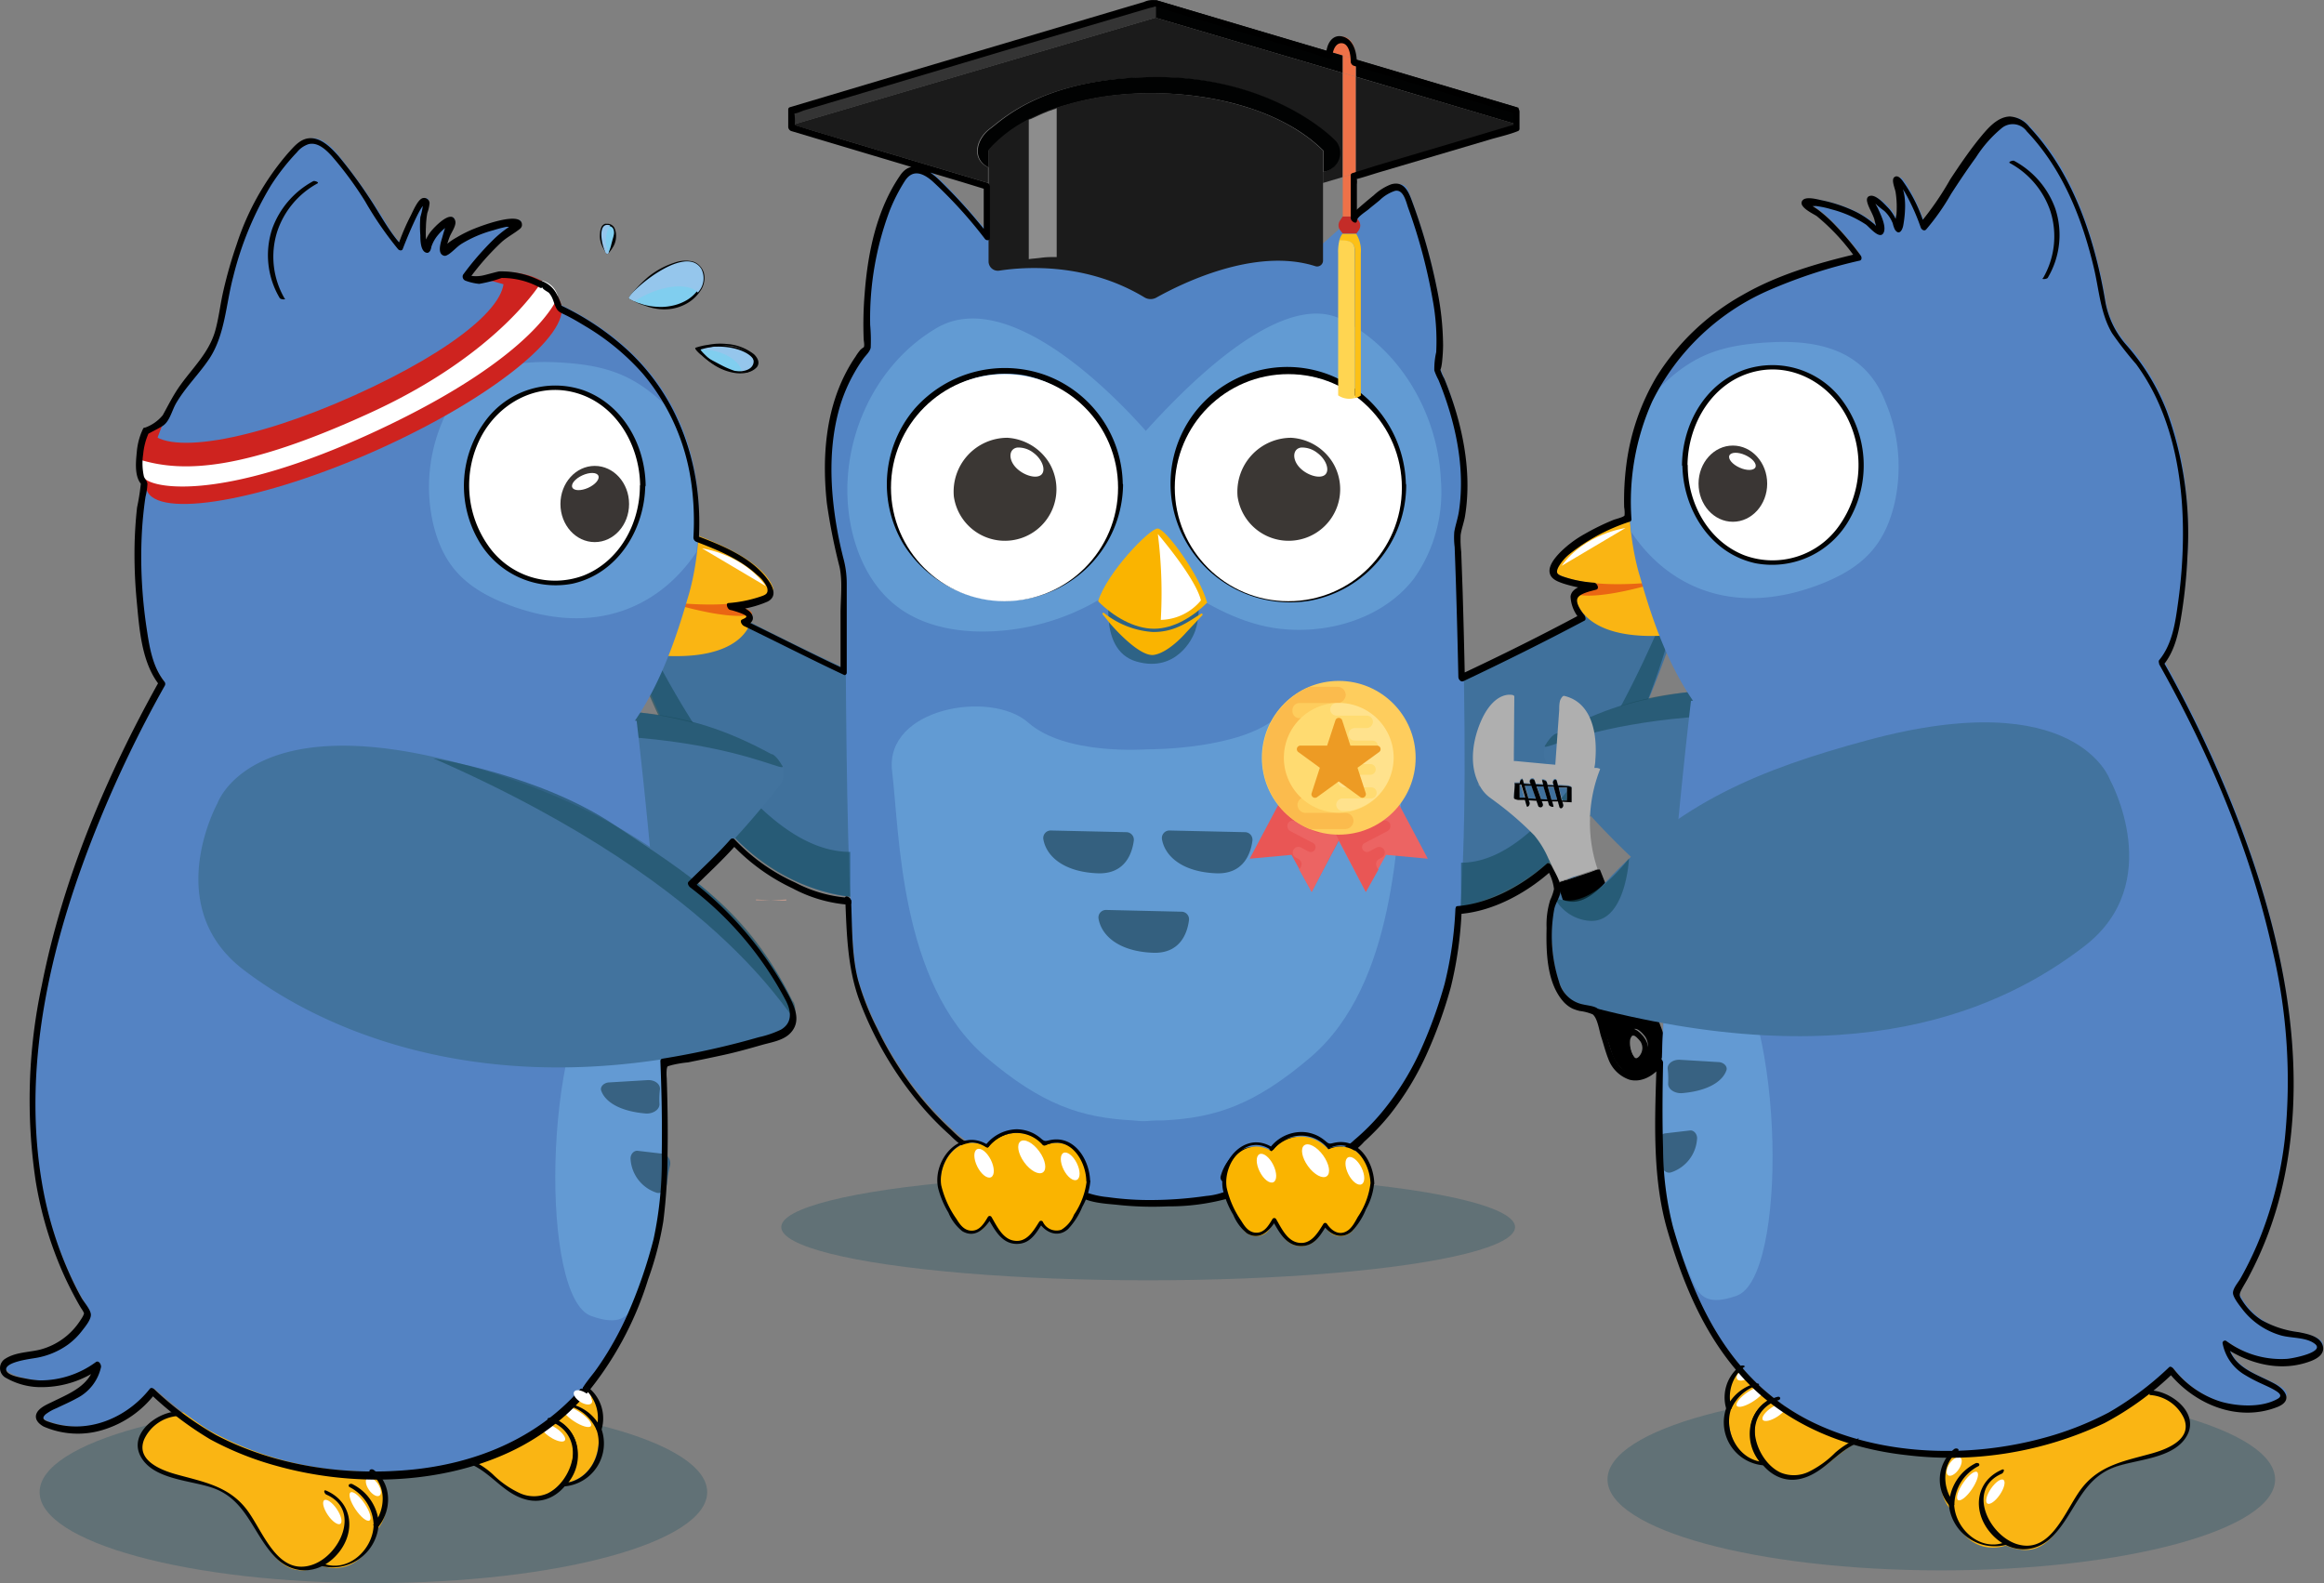 <svg xmlns="http://www.w3.org/2000/svg" viewBox="0 0 307.4 209.41"><rect x="0" y="0" width="307.4" height="209.41" fill="#808080" stroke="none"/><defs><style>.cls-1{fill:#40719c;}.cls-2,.cls-8{fill:#164e5e;}.cls-2{opacity:0.29;}.cls-3{fill:#f6af97;}.cls-4{fill:#5284c4;}.cls-5{fill:#629bd3;}.cls-30,.cls-40,.cls-6{fill:#fff;}.cls-7{fill:#34607f;}.cls-8{opacity:0.6;}.cls-9{fill:#3b3734;}.cls-10{fill:#42739e;}.cls-11{fill:#fab400;}.cls-12{fill:#ea6613;}.cls-13{fill:#fab513;}.cls-14{fill:#80ceef;}.cls-15{fill:#020303;}.cls-16{fill:#95c6ec;}.cls-17{fill:#ce231f;}.cls-18{fill:#1a4e5d;opacity:0.6;}.cls-18,.cls-30,.cls-40{isolation:isolate;}.cls-19{fill:#5483c3;}.cls-20,.cls-32{fill:none;stroke-miterlimit:10;}.cls-20{stroke:#5483c3;}.cls-21{fill:#639ad3;}.cls-22{fill:#3a3634;}.cls-23{fill:#386282;}.cls-24{fill:#afafaf;}.cls-25{fill:#e95655;}.cls-26{fill:#ec6463;}.cls-27{fill:#fecd5d;}.cls-28{fill:#fbbb4d;}.cls-29{fill:#ffdb71;}.cls-30{opacity:0.2;}.cls-31{fill:#ed9b24;}.cls-32{stroke:#13505f;stroke-width:0.41px;}.cls-33{fill:#010202;}.cls-34{fill:#1b1b1b;}.cls-35{fill:#fcc016;}.cls-36{fill:#c42c28;}.cls-37{fill:#ee7148;}.cls-38{fill:#ffd551;}.cls-39{fill:#343434;}.cls-40{opacity:0.5;}</style></defs><g id="Laag_2" data-name="Laag 2"><g id="Laag_1-2" data-name="Laag 1"><path class="cls-1" d="M113.74,89.35S88.14,77.62,81,71.48a.8.8,0,0,0-1.32.75c1.88,9.84,10.34,31.94,17.77,38.91,8.2,7.7,15.8,7.51,15.8,7.51L118,90.34Z"/><path class="cls-1" d="M190,91S215.6,79.24,222.76,73.1a.8.8,0,0,1,1.32.75c-1.88,9.84-10.33,31.94-17.77,38.91-8.2,7.7-15.79,7.51-15.79,7.51L185.77,92Z"/><ellipse class="cls-2" cx="151.87" cy="162.32" rx="48.53" ry="7.04"/><path class="cls-3" d="M104,119v.09l-2,0Z"/><path class="cls-3" d="M102,119.07l-2,0V119Z"/><path class="cls-4" d="M111.88,60.94s-.45,61.73,1.56,68.44,11.59,30,39.32,29.75,35.17-16.1,39-29.3.9-68.89.9-68.89"/><path class="cls-4" d="M193.92,63.74a21.51,21.51,0,0,1-.81,6.25C190.25,79.83,190.6,92,151.27,92c-32.76,0-38-12.67-38-12.67S104.48,58,115,45.56c0,0-1-13.4,4.24-21.67.68-1.05,1.51-3.19,4.39-.78s9,9.89,9.53,10.94c0,0,19.1-7.28,39.78,0,0,0,8.28-7.49,10.42-9,.35-.17,2.38-1.71,3.05.51,0,0,5.79,14.78,4,23a39.88,39.88,0,0,1,3.55,15.19"/><path class="cls-5" d="M151.56,57c-6.56-7.4-19.07-18.64-27.65-13.62S110.8,59,112.4,68.75c.73,4.47,2.77,8.92,6.46,11.63,3.23,2.38,7.4,3.2,11.42,3.16a30.71,30.71,0,0,0,21.39-9.09c5.28,3.87,11.15,8,17.68,8.73S183,81.73,187,76.57a19.76,19.76,0,0,0,3.6-12.9c-.35-8.71-5.22-17.36-13.07-21.39S157.43,50.5,151.56,57Z"/><path d="M147.27,64a14.89,14.89,0,0,1-9.05,13.62,14.3,14.3,0,0,1-16.5-4.3,14.87,14.87,0,0,1-1.33-16.5,14.51,14.51,0,0,1,15.1-7.18A14.74,14.74,0,0,1,147.27,64c0,.52,1.25.61,1.24.11a15.6,15.6,0,0,0-10.3-14.52A15.9,15.9,0,0,0,121,54.05a15.4,15.4,0,0,0-1.56,17.83,15.92,15.92,0,0,0,16.16,7.37,15.55,15.55,0,0,0,12.95-15.12C148.52,63.61,147.27,63.51,147.27,64Z"/><path d="M184.89,64a14.8,14.8,0,0,1-9.32,13.58A14.35,14.35,0,0,1,158,56.77a14.78,14.78,0,0,1,15-7A14.43,14.43,0,0,1,184.89,64c0,.6,1.08,1,1.07.24a15.93,15.93,0,0,0-10.15-14.67,15.44,15.44,0,0,0-18.76,22.39,15.83,15.83,0,0,0,16.27,7.49A15.56,15.56,0,0,0,186,64.19C186,63.59,184.9,63.17,184.89,64Z"/><circle class="cls-6" cx="170.41" cy="64.51" r="15.02"/><path class="cls-4" d="M155.8,30.65a11,11,0,0,1,2.48-6c-1.92.47-3.51,2.19-4.76,4.13-1.86-3.32-6.2-5.12-6.2-5.12a15.51,15.51,0,0,1,2.08,6.17c-1.71-2-5.11-2.78-5.11-2.78s4,3.53,3,8.33a1.54,1.54,0,0,0,1.07.51c.82.77,2.8.73,3.76.67a7.31,7.31,0,0,0,2.27,0C157,36.22,155.59,34.11,155.8,30.65Z"/><path class="cls-5" d="M185.72,102c-1,8.38-1,28.07-12.31,37.8-7.51,6.43-12.7,8.06-19.52,8.41-.66,0-1.32,0-2,.07s-1.36,0-2-.07c-6.81-.35-12-2-19.52-8.41C119,130,119,110.35,118,102s13.06-10.78,18-6.42,15.39,3.54,15.85,3.54h0c.51,0,12.29,0,17.14-4.32S186.73,93.57,185.72,102Z"/><circle class="cls-6" cx="132.87" cy="64.51" r="15.02"/><path class="cls-7" d="M139.08,109.86l9.88.22a1,1,0,0,1,1,1.19c-.23,1.64-1.16,4.4-4.8,4.25-4.4-.18-6.74-2.2-7.15-4.48A1,1,0,0,1,139.08,109.86Z"/><path class="cls-7" d="M154.76,109.86l9.89.22a1,1,0,0,1,1,1.19c-.23,1.64-1.16,4.4-4.8,4.25-4.4-.18-6.74-2.2-7.15-4.48A1,1,0,0,1,154.76,109.86Z"/><path class="cls-7" d="M146.37,120.37l9.89.23a1,1,0,0,1,1,1.18c-.22,1.64-1.15,4.41-4.8,4.25-4.4-.18-6.74-2.2-7.15-4.48A1,1,0,0,1,146.37,120.37Z"/><path class="cls-8" d="M112.46,112.69v5.93a25.3,25.3,0,0,1-13.65-6.25c-6.3-5.7-13-18.78-16.25-29.46S79.75,71.7,79.75,71.7,95.07,112.69,112.46,112.69Z"/><path class="cls-8" d="M193.26,114.12v5.93a22.25,22.25,0,0,0,12.54-6.25c5.79-5.7,11.91-18.78,14.94-29.46s2.58-11.21,2.58-11.21S209.25,114.12,193.26,114.12Z"/><ellipse class="cls-6" cx="166.63" cy="63.54" rx="1.43" ry="0.68" transform="translate(-11.4 73.93) rotate(-24.21)"/><ellipse class="cls-6" cx="129.29" cy="63.66" rx="1.43" ry="0.68" transform="translate(-14.73 58.63) rotate(-24.21)"/><path class="cls-9" d="M138.81,61.28a7,7,0,0,0-5.56-3.37,7.12,7.12,0,0,0-7.08,7.79,6.82,6.82,0,1,0,12.64-4.42Z"/><path class="cls-6" d="M136.7,59.9a3.25,3.25,0,0,0-2.11-.7c-1.09.13-1.26,1.43-.33,2.52s2.69,1.67,3.42,1.12S137.9,60.78,136.7,59.9Z"/><path class="cls-9" d="M176.34,61.28a6.94,6.94,0,0,0-5.55-3.37,7.13,7.13,0,0,0-7.09,7.79,6.82,6.82,0,1,0,12.64-4.42Z"/><path class="cls-6" d="M174.23,59.9a3.25,3.25,0,0,0-2.11-.7c-1.08.13-1.25,1.43-.33,2.52s2.69,1.67,3.43,1.12S175.44,60.78,174.23,59.9Z"/><path class="cls-10" d="M205.45,119.82s.68-4.78,4.44-3.86c3,.74,5,7.83,5,7.83l-9.66.92"/><path class="cls-8" d="M147,77c0,.14-2.12,8.94,3.33,10.51S157.86,84,157.86,84s1.57-2.85,0-7.66S147,77,147,77Z"/><path class="cls-11" d="M159.67,79.73c-1-3.69-5.5-9.82-6.55-9.82s-6.7,5.82-7.87,9.63c2,2,4.76,3.63,7.4,3.63S157.87,81.52,159.67,79.73Z"/><path class="cls-11" d="M145.86,81.28a.13.13,0,0,1,.19-.18,11.56,11.56,0,0,0,6.41,2.5c3,.05,4.83-1.46,6.42-2.42a.13.13,0,0,1,.16.2l-2.11,2.25s-2.26,2.67-4.29,3-5.84-4.19-5.84-4.19Z"/><path class="cls-6" d="M153.15,70.64s5,5.81,5.7,8.78A7.09,7.09,0,0,1,153.54,82,62.36,62.36,0,0,0,153.15,70.64Z"/><ellipse class="cls-2" cx="49.39" cy="197.38" rx="44.15" ry="12.03"/><path class="cls-12" d="M87.82,82.18s10.24,1,11.55-.68-10.65-3-10.65-3A6.3,6.3,0,0,1,87.82,82.18Z"/><path class="cls-13" d="M88.13,79.61c8.77,1,12.5-.35,13.74-1a.73.73,0,0,0,.36-.92c-1.43-3.93-9.64-6.84-12.7-7.79a.78.78,0,0,0-1,.76,59.8,59.8,0,0,1-.37,9"/><path class="cls-13" d="M86.64,86.67c11.58,1,12.8-4.23,12.83-5.19a.16.16,0,0,0-.21-.15c-3.4.75-11.12-1.74-11.12-1.74-.27,1.68-1.83,6.62-1.83,6.62S86.13,86.54,86.64,86.67Z"/><path class="cls-6" d="M92.87,72.54s5.39.73,8.44,5"/><path class="cls-14" d="M92.33,46.21c-.45.12,4.37,4.09,6.8,2.78S97.42,44.86,92.33,46.21Z"/><path class="cls-15" d="M92.35,46.24a0,0,0,0,0,0,0,.24.24,0,0,0,.06.11,2.33,2.33,0,0,0,.39.39,10.08,10.08,0,0,0,1.66,1.06c.36.19.74.4,1.16.61a11.56,11.56,0,0,0,1.33.57,3.13,3.13,0,0,0,1.52.16,1.85,1.85,0,0,0,.72-.27,1.22,1.22,0,0,0,.51-.55.72.72,0,0,0-.09-.65,1.68,1.68,0,0,0-.51-.52,4.07,4.07,0,0,0-1.36-.65,10.47,10.47,0,0,0-2.67-.46A8.3,8.3,0,0,0,94,46c-.33,0-.62,0-.85.07s-.42.08-.55.1Zm0,0h0l.74-.19a11.89,11.89,0,0,1,2-.33,7.53,7.53,0,0,1,2.83.39,5.24,5.24,0,0,1,1.45.78,2.2,2.2,0,0,1,.56.68,1,1,0,0,1,0,.91,1.64,1.64,0,0,1-.64.59,2.27,2.27,0,0,1-.79.28,4.81,4.81,0,0,1-1.61-.07,7,7,0,0,1-2.6-1.12,12.52,12.52,0,0,1-1.53-1.28,5.29,5.29,0,0,1-.38-.42.29.29,0,0,1-.07-.15.12.12,0,0,1,.06-.07Z"/><path class="cls-16" d="M98,49.25a2.35,2.35,0,0,0,1.1-.26c2.44-1.32-1.71-4.13-6.8-2.78,0,0,0,0,0,.06C95.82,46,98.36,48.25,98,49.25Z"/><path class="cls-17" d="M19.57,56.67S51.5,39.32,66.39,35.92l2.5,3.56L45.47,54.67,20.2,59.77Z"/><path class="cls-10" d="M48.06,99c28.39-10.15,47.41-3.24,54.23.91a2.73,2.73,0,0,1,.7,4.16c-23.31,29.78-49.54,34.33-63,33.68-13.77-.66-15.36-16.14-15.36-16.14S21,108.67,48.06,99Z"/><path class="cls-18" d="M44.7,100.46s12.72-6.24,24.72-6.4S90,93.16,102,99.74c0,0,.54-.06,1.49,1.58S87.65,92,44.7,100.46Z"/><path class="cls-13" d="M50.05,184.15s-3.27,1.8-4.13,4.52,1.52,4.35,4.13,4.16,11.26.73,12.55.84-1.58-1.63,2.76,2,6.75,2.64,8.86.57c0,0,5.49,0,5-7.4,0,0,1.91-5-5.72-8Z"/><ellipse class="cls-6" cx="76.92" cy="184.32" rx="0.71" ry="1.42" transform="translate(-119.5 148.15) rotate(-56.92)"/><ellipse class="cls-6" cx="73.14" cy="189.48" rx="0.71" ry="1.89" transform="translate(-125.25 145.97) rotate(-56.52)"/><ellipse class="cls-6" cx="76.28" cy="187.4" rx="0.71" ry="2.24" transform="translate(-122.02 147.26) rotate(-56.41)"/><path class="cls-13" d="M24.77,186.73s-3.72.44-5.54,2.63S19,194,21.47,194.78s6.22,1.62,7.36,2.22,3.09,1.2,5.74,6.23,5.25,5,8,3.9c0,0,5.09,2.08,7.43-4.94,0,0,3.67-3.92-2.28-9.53Z"/><ellipse class="cls-6" cx="43.95" cy="200.01" rx="0.71" ry="1.89" transform="translate(-104.94 59.42) rotate(-34.25)"/><ellipse class="cls-6" cx="49.39" cy="196.67" rx="0.71" ry="1.42" transform="translate(-103.04 62.94) rotate(-34.64)"/><ellipse class="cls-6" cx="47.63" cy="199.27" rx="0.71" ry="2.24" transform="translate(-103.61 61.05) rotate(-34.13)"/><path class="cls-19" d="M65.4,105.36C82.56,105.73,88.26,88.47,91,79c0,0,8.34-25-14.85-37.68C69.86,37.89,60.18,36,60.18,36a12.51,12.51,0,0,1-8.65-5.76,86,86,0,0,0-7.1-10.16c-3.2-3.5-4.7-1-5.78.12-5.94,6.43-8.36,16.6-9.25,22a11.69,11.69,0,0,1-2.85,6c-10.89,11.85-8,31.68-6.87,37.32a11.1,11.1,0,0,0,1.69,4.12S33.3,106.22,65.4,105.36Z"/><path class="cls-20" d="M37.32,39.46a10.89,10.89,0,0,1-1.16-8.55,11.42,11.42,0,0,1,5.54-6.8"/><path class="cls-19" d="M21.36,182.27c-2.85,4.72-8.23,7.53-13.88,6.07-2.49-.65-2.85-1.49-.46-2.69,2.67-1.35,5.62-2.2,6.2-5.48a12.68,12.68,0,0,1-7.81,2.46c-1-.06-4.52-.57-4.77-1.84-.31-1.65,4.15-1.91,5.27-2.24a9.25,9.25,0,0,0,6-5.23"/><path class="cls-19" d="M24.28,85.3c6-8-49.47,69.07,3.18,103.79a43.41,43.41,0,0,0,19.95,5.55c28.14,1,35.7-16.83,39.56-30.6s-2.76-68.68-2.76-68.68"/><path class="cls-21" d="M92.13,73c-4.49,6.81-13,11.52-24.88,7-5.62-2.16-8.67-5.08-10-10.92a21.93,21.93,0,0,1,1.24-13.25c2.5-6.42,8.08-8.27,15.24-7.9s10.78,1.94,15.62,7C89.33,54.93,93.27,61,92.13,73Z"/><path class="cls-19" d="M61.34,37s3.8-5.45,6.9-7.15-5.63-.51-8.81,2.87c-1.23,1.3-.23-2.18.65-3.7.09-.14-.1-.3-.27-.24a5.75,5.75,0,0,0-3,3.41c-.44,2-1.13-3-.15-5.73.06-.17-.21-.31-.34-.17-1.06,1.14-3.08,5-4.08,9.61"/><ellipse class="cls-6" cx="73.37" cy="64.23" rx="11.65" ry="12.95"/><ellipse class="cls-22" cx="78.67" cy="66.67" rx="4.54" ry="5.04"/><ellipse class="cls-6" cx="77.42" cy="63.71" rx="1.89" ry="0.91" transform="translate(-19.32 37.36) rotate(-24.22)"/><path class="cls-21" d="M83.91,172.42c-.83,1.81-2,3-5.71,1.66-6.73-2.34-6.44-36.68,1.69-45.75s7.67,3.49,7.67,3.49.87,15.49.65,20.19S88.24,162.82,83.91,172.42Z"/><path class="cls-15" d="M84.64,64.27c0,5-2.71,10-7.48,11.87a10.76,10.76,0,0,1-12.61-4,13.87,13.87,0,0,1-.88-14.43c2.31-4.29,7.08-7,12-5.87,5.67,1.3,8.95,6.91,9,12.42,0,.4.73.33.73-.07-.08-5.35-3-10.67-8.23-12.57a11.48,11.48,0,0,0-13,4.1,14.44,14.44,0,0,0-1,15.55,11.74,11.74,0,0,0,12.55,5.94c6-1.33,9.55-7.17,9.63-13C85.38,63.79,84.66,63.86,84.64,64.27Z"/><path class="cls-10" d="M60.89,101c29.12,7.87,40.78,24.4,44,31.7a2.74,2.74,0,0,1-1.81,3.82c-36.12,11.16-60.28-.09-70.91-8.27-10.93-8.4-3.4-22-3.4-22S33.14,93.51,60.89,101Z"/><path class="cls-18" d="M57.31,100.31s14,2.12,24,8.84,17.43,11,23.53,23.27c0,0,.48.25.34,2.14S97.41,117.85,57.31,100.31Z"/><path class="cls-23" d="M85.64,142.88l-5,.3c-.75,0-1.32.59-1.11,1.11.53,1.49,2.48,2.71,5.84,3,1,.09,1.92-.53,1.86-1.28a11,11,0,0,1,.06-1.9C87.37,143.41,86.61,142.82,85.64,142.88Z"/><path class="cls-23" d="M87.69,152.62l-3.35-.39c-.51-.06-1,.49-.93,1.14a5,5,0,0,0,3.37,4.38c.67.26,1.36-.35,1.45-1.23a18.17,18.17,0,0,1,.36-2.21A1.31,1.31,0,0,0,87.69,152.62Z"/><path class="cls-17" d="M74.22,40.24c1.24,4-9.11,12.44-24.2,19.22s-29.36,9.28-30.63,5.31c-1.57-4.91.18-8.12.18-8.12,1.72,3.83,13.84,1.72,27.29-4.34S68.14,39.78,66.4,36C66.41,36,72.76,35.62,74.22,40.24Z"/><path class="cls-6" d="M18.71,60.87A6.37,6.37,0,0,0,18.94,63c.35,1.46,9.76,3.87,31.05-6.09s23.8-17.68,23.8-17.68a2.8,2.8,0,0,0-2.07-2.09s-5.55,9.55-22.54,17.37S24.25,62.49,18.71,60.87Z"/><path class="cls-14" d="M83.23,39.49c-.6-.34,7.33-7.51,9.54-3.89C94.36,38.18,89.56,43.09,83.23,39.49Z"/><path class="cls-15" d="M83.21,39.51s0,0,0-.08a.48.48,0,0,1,.07-.2,4.23,4.23,0,0,1,.49-.63,18.25,18.25,0,0,1,2-2,10.85,10.85,0,0,1,3.55-1.89,4.25,4.25,0,0,1,2.27-.13,2,2,0,0,1,1,.62,2.24,2.24,0,0,1,.55,1.07,3,3,0,0,1-.58,2.32,5.22,5.22,0,0,1-1.72,1.56,6,6,0,0,1-2,.7,6.66,6.66,0,0,1-1.94,0,7.32,7.32,0,0,1-1.57-.41A9.24,9.24,0,0,1,84.14,40c-.31-.14-.55-.27-.71-.36a1.22,1.22,0,0,0-.22-.14Zm0,0,.25.13a5.81,5.81,0,0,0,.7.34,3.42,3.42,0,0,0,.54.18,4.44,4.44,0,0,0,.64.19,7.79,7.79,0,0,0,1.54.23,6.68,6.68,0,0,0,1.82-.1,6.36,6.36,0,0,0,1.91-.65,4.84,4.84,0,0,0,1.64-1.39,3,3,0,0,0,.65-2,2.18,2.18,0,0,0-.44-1,1.85,1.85,0,0,0-.92-.61,3.48,3.48,0,0,0-2.16.23,12.8,12.8,0,0,0-1.85.94c-.56.34-1.08.68-1.56,1a16.7,16.7,0,0,0-2.21,1.74,3.32,3.32,0,0,0-.51.61.5.5,0,0,0-.07.17s0,.06,0,0Z"/><path class="cls-16" d="M83.93,39.85c3.63-2.34,7.28-2.41,8.37-1.15a2.74,2.74,0,0,0,.48-3.11c-2.21-3.61-10.15,3.56-9.54,3.89A6.56,6.56,0,0,0,83.93,39.85Z"/><path class="cls-14" d="M80.31,33.58c.34.13,2.12-3.83,0-3.83C78.88,29.75,79.79,33.39,80.31,33.58Z"/><path class="cls-15" d="M80.31,33.55a.11.11,0,0,0,.07,0,.68.68,0,0,0,.16-.23,5.75,5.75,0,0,0,.32-1l.17-.65A5.06,5.06,0,0,0,81.2,31a1.28,1.28,0,0,0-.1-.77.7.7,0,0,0-.65-.33.56.56,0,0,0-.55.3,1.69,1.69,0,0,0-.13.71,10.92,10.92,0,0,0,.12,1.39,3.57,3.57,0,0,0,.2,1,.65.65,0,0,0,.14.23c0,.07.08.07.08.07Zm0,0a.19.19,0,0,1-.08-.05,1.22,1.22,0,0,1-.19-.23,5.65,5.65,0,0,1-.49-.94,4.47,4.47,0,0,1-.18-.7,3.52,3.52,0,0,1,0-.81,2.08,2.08,0,0,1,.24-.88.84.84,0,0,1,.41-.33.63.63,0,0,1,.26,0,.8.8,0,0,1,.23,0,1.07,1.07,0,0,1,.74.5,2.44,2.44,0,0,1,.23.84,2.85,2.85,0,0,1-.26,1.48,5.28,5.28,0,0,1-.58.89,1.58,1.58,0,0,1-.2.22.1.1,0,0,1-.09,0Z"/><path class="cls-16" d="M80.31,33.58s.13,0,.21-.16a3.69,3.69,0,0,1,.18-3.61,1.44,1.44,0,0,0-.38-.06C78.88,29.75,79.79,33.39,80.31,33.58Z"/><path class="cls-15" d="M37.66,39.51a11,11,0,0,1-1-8.85A11.31,11.31,0,0,1,42,24.26c.26-.15-.39-.39-.58-.29A11.64,11.64,0,0,0,36,30.28a11.09,11.09,0,0,0,1,9.15c.13.19.8.24.7.08Z"/><path class="cls-15" d="M92.69,46.23a13,13,0,0,1,3.36-.52,5.37,5.37,0,0,1,2.38.62c.58.32,1.41.94,1.23,1.71s-1,1-1.6,1.07a4.6,4.6,0,0,1-2.5-.5,8.4,8.4,0,0,1-1.71-1.12c-.11-.09-1.3-1.19-1.16-1.26s-.2-.15-.21-.16A.77.77,0,0,0,92,46c-.25.11.69.94.81,1a9.29,9.29,0,0,0,1.63,1.23,7.4,7.4,0,0,0,4,1.07,2.31,2.31,0,0,0,1.66-.72c.48-.59.1-1.27-.37-1.72A6.62,6.62,0,0,0,96,45.49a8.12,8.12,0,0,0-2.31.12A8.6,8.6,0,0,0,92,46c-.09,0,.2.14.22.16A.82.82,0,0,0,92.69,46.23Z"/><path class="cls-10" d="M259.82,96.3c-28.39-10.15-47.41-3.24-54.23.91a2.74,2.74,0,0,0-.7,4.17c23.3,29.77,49.54,34.33,63,33.68,13.77-.67,15.36-16.15,15.36-16.15S286.9,106,259.82,96.3Z"/><ellipse class="cls-2" cx="256.78" cy="195.7" rx="44.15" ry="12.03"/><path class="cls-18" d="M263.18,97.78s-12.72-6.25-24.72-6.41-20.6-.89-32.61,5.68c0,0-.54,0-1.49,1.58S220.23,89.31,263.18,97.78Z"/><path class="cls-24" d="M200.4,103.6l.64,0a0,0,0,0,0,0,0,.53.53,0,0,1,.14-.43c.07-.07.21-.15.25,0l.15.5.87.06c0-.08-.05-.16-.08-.23a.32.32,0,0,1,.16-.41c.13-.07.37,0,.43.11s.13.38.2.56l.94.06s0-.1,0-.15l-.12-.41c0-.12.23-.07.27-.05s.3.11.34.24.08.27.11.4l.81.05-.09-.3a.42.42,0,0,1,.18-.43.21.21,0,0,1,.32.13c.06.21.11.42.17.63l.36,0,.86.05a1,1,0,0,1,.33.07h0c.13,0,.24.09.24.15l0,1.93h-.05l-1.18-.07.12.4a.43.43,0,0,1-.18.43.21.21,0,0,1-.32-.13c-.07-.25-.14-.5-.2-.74l-.77,0a1.55,1.55,0,0,1,.07.23l.12.4c0,.13-.22.07-.27.06s-.3-.11-.34-.24-.09-.33-.14-.49l-.81,0,.14.38a.33.33,0,0,1-.17.41c-.13.06-.36,0-.42-.12l-.25-.72-1-.06c0,.11.06.22.1.33a.54.54,0,0,1-.14.43c-.07.07-.21.15-.25,0l-.24-.81h0l-.87,0c-.09,0-.57-.11-.57-.23,0-.62.08-1.25.11-1.87A.06.06,0,0,1,200.4,103.6Zm6.61,2.32h.27c-.05,0,0-.25,0-.29,0-.21,0-.42,0-.64s0-.53,0-.8h0l-.64,0-.46,0h0l.48,1.74.39,0h0Zm-1.4-.1.38,0h0l-.48-1.74h0l-.4,0-.38,0h0c.17.58.34,1.15.5,1.73ZM204.17,104h0l-.91,0h0c.21.57.41,1.15.62,1.73l.81.05h0C204.5,105.19,204.33,104.61,204.17,104Zm-1,1.63h0c-.2-.57-.41-1.15-.61-1.73h0l-.48,0-.39,0c.17.57.35,1.14.51,1.71Zm-1.51-.09h0c-.15-.53-.31-1.06-.47-1.58,0,0,0-.1,0-.15H201c.05,0,0,.25,0,.29l0,.61-.05.78Zm5.29,10.94.19-.07,3.49-1.16h0l.4-.13h0l0,.11-.2.07-.21.07-3.43,1.22-.13,0-.3.11,0-.07-.06-.12h0Zm-11.26-12.63.09.16-.19-.16-.05-.33C195.54,103.66,195.6,103.77,195.65,103.88Z"/><path class="cls-24" d="M196.12,94.9c.66-1.33,1.79-2.86,3.4-3h.18c.11,0,.6,0,.6.24v0l-.06,7.64c0,.26,0,.52,0,.77v.12l.23,0,4.35.41.91.08a.49.49,0,0,1,0-.12l.51-7.12c0-.37,0-.73.08-1.1,0-.18.34-.83.57-.77,3.76.87,4.4,5.19,4.13,8.45,0,.34-.06.69-.12,1v0s0,0,0,.08l.31,0a1.42,1.42,0,0,1,.43.13l0,0a.06.06,0,0,1,0,.06l-.06.16a19.24,19.24,0,0,0-.51,12.27,6.75,6.75,0,0,0,.24.72l-.18.06-.15.05-.4.13h0l-3.49,1.16-.19.07-.24.08-.26.08a.31.31,0,0,1-.21-.13q-.67-1.44-1.38-2.85a12.5,12.5,0,0,0-1.87-3.07,42.44,42.44,0,0,0-5.28-4.56c-.31-.24-.65-.46-.94-.72a4.67,4.67,0,0,1-1-1.3l-.09-.16c-.05-.11-.11-.22-.15-.33C194.28,100.84,194.86,97.49,196.12,94.9Zm4.12,10.59c0,.12.48.22.57.23l.87,0h0l.24.81c0,.14.18.06.25,0a.54.54,0,0,0,.14-.43c0-.11-.07-.22-.1-.33l1,.06.25.72c.06.16.29.18.42.12a.33.33,0,0,0,.17-.41l-.14-.38.81,0c.05.16.1.33.14.49s.23.2.34.24.31.07.27-.06l-.12-.4a1.55,1.55,0,0,0-.07-.23l.77,0c.06.24.13.49.2.74a.21.21,0,0,0,.32.13.43.43,0,0,0,.18-.43l-.12-.4,1.18.07h.05l0-1.93c0-.06-.11-.11-.24-.15h0a1,1,0,0,0-.33-.07l-.86-.05-.36,0c-.06-.21-.11-.42-.17-.63a.21.21,0,0,0-.32-.13.42.42,0,0,0-.18.43l.09.3-.81-.05c0-.13-.07-.27-.11-.4s-.23-.21-.34-.24-.31-.07-.27.05l.12.41s0,.1,0,.15l-.94-.06c-.07-.18-.13-.37-.2-.56s-.3-.18-.43-.11a.32.32,0,0,0-.16.41c0,.07,0,.15.08.23l-.87-.06-.15-.5c0-.14-.18-.06-.25,0a.53.53,0,0,0-.14.43,0,0,0,0,1,0,0l-.64,0a.06.06,0,0,0-.05,0C200.32,104.24,200.28,104.87,200.24,105.49Z"/><path d="M206.67,116.59l.24-.08.19-.07.05.11s0,.09-.09.12a.81.81,0,0,1-.33,0,1.08,1.08,0,0,1-.32,0Zm4.33-1.44.15-.05.18-.06s0,.08,0,.12-.26.2-.54.17l-.23,0Z"/><path d="M206.36,116.69l0,0,.26-.08.24-.08.19-.07,3.49-1.16h0l.4-.13.15-.05.18-.06.06,0h0c.14-.07.29-.07.33.06.4,1,.79,2,1.18,3l2.67,6.88c.94,2.42,1.87,4.85,2.81,7.27.55,1.43,1.11,2.86,1.64,4.3a4.48,4.48,0,0,1,.21,2.61,4.23,4.23,0,0,1-3.47,2.92c-1.73.21-3-1.3-3.51-2.81-.41-1.26-.81-2.53-1.21-3.79q-1.12-3.51-2.24-7l-2.28-7.13-1.32-4.13-.06-.2C206.1,116.88,206.25,116.75,206.36,116.69Zm9.19,21.64a3.33,3.33,0,0,0,.61,1.49.65.65,0,0,0,.74.24,1.8,1.8,0,0,0,1-1.17,2.17,2.17,0,0,0-.34-1.83h0c-.34-.42-1.18-1.39-1.71-.75A2.3,2.3,0,0,0,215.55,138.33Z"/><path d="M200.4,103.6l.64,0a0,0,0,0,0,0,0,.53.53,0,0,1,.14-.43c.07-.07.21-.15.25,0l.15.5.87.06c0-.08-.05-.16-.08-.23a.32.32,0,0,1,.16-.41c.13-.07.37,0,.43.11s.13.38.2.56l.94.06s0-.1,0-.15l-.12-.41c0-.12.23-.07.27-.05s.3.11.34.24.08.27.11.4l.81.05-.09-.3a.42.42,0,0,1,.18-.43.21.21,0,0,1,.32.13c.06.21.11.42.17.63l.36,0,.86.05a1,1,0,0,1,.33.07h0c.13,0,.24.09.24.15l0,1.93h-.05l-1.18-.07.12.4a.43.43,0,0,1-.18.43.21.21,0,0,1-.32-.13c-.07-.25-.14-.5-.2-.74l-.77,0a1.55,1.55,0,0,1,.07.23l.12.4c0,.13-.22.07-.27.06s-.3-.11-.34-.24-.09-.33-.14-.49l-.81,0,.14.38a.33.33,0,0,1-.17.41c-.13.06-.36,0-.42-.12l-.25-.72-1-.06c0,.11.06.22.1.33a.54.54,0,0,1-.14.43c-.07.07-.21.15-.25,0l-.24-.81h0l-.87,0c-.09,0-.57-.11-.57-.23,0-.62.08-1.25.11-1.87A.06.06,0,0,1,200.4,103.6Zm6.18,2.29.39,0h.3c-.05,0,0-.25,0-.28,0-.22,0-.43,0-.65s0-.53,0-.8l-.64,0-.46,0h0Zm-1.36-.09h0l.38,0,.38,0h0l-.48-1.74-.4,0-.38,0h0C204.89,104.64,205.06,105.22,205.22,105.8Zm-1.38-.09.82.05h0l-.51-1.73-.91,0h0Zm-1.68-.11h0l1,.06c-.2-.57-.41-1.15-.61-1.73l-.48,0-.39,0h0C201.81,104.46,202,105,202.16,105.6ZM201,104.13l0,.61c0,.26,0,.52,0,.78h0l.74,0c-.15-.53-.31-1.06-.47-1.59,0,0,0-.09-.05-.14H201S201,104.09,201,104.13Z"/><path class="cls-12" d="M220.06,79.49s-10.24,1-11.55-.68,10.65-3,10.65-3A6.27,6.27,0,0,0,220.06,79.49Z"/><path class="cls-13" d="M219.75,76.92c-8.77,1-12.5-.35-13.74-1a.76.76,0,0,1-.37-.93c1.44-3.93,9.65-6.84,12.71-7.79a.79.79,0,0,1,1,.77,59.72,59.72,0,0,0,.37,9"/><path class="cls-13" d="M221.24,84c-11.58,1-12.81-4.24-12.83-5.19a.16.16,0,0,1,.21-.16c3.4.75,11.12-1.74,11.12-1.74.27,1.68,1.83,6.62,1.83,6.62S221.75,83.86,221.24,84Z"/><path class="cls-6" d="M215,69.85s-5.39.74-8.44,5"/><path class="cls-13" d="M257.83,181.46s3.26,1.8,4.13,4.52-1.52,4.35-4.13,4.17-6.36-.86-7.65-.74-3.32-.06-7.66,3.6-6.75,2.64-8.86.58c0,0-5.49,0-5-7.41,0,0-1.91-5,5.72-8Z"/><ellipse class="cls-6" cx="230.96" cy="181.63" rx="1.42" ry="0.71" transform="translate(-61.7 155.52) rotate(-33.08)"/><ellipse class="cls-6" cx="234.74" cy="186.79" rx="1.89" ry="0.71" transform="translate(-64.09 160.47) rotate(-33.48)"/><ellipse class="cls-6" cx="231.6" cy="184.71" rx="2.24" ry="0.71" transform="translate(-63.52 158.99) rotate(-33.59)"/><path class="cls-13" d="M283.11,184.05s3.72.43,5.54,2.63.24,4.61-2.24,5.42-6.22,1.62-7.36,2.21-3.1,1.2-5.74,6.23-5.25,5-8,3.9c0,0-5.09,2.08-7.43-4.94,0,0-3.67-3.92,2.28-9.53Z"/><ellipse class="cls-6" cx="263.93" cy="197.32" rx="1.89" ry="0.71" transform="translate(-47.71 304.43) rotate(-55.75)"/><ellipse class="cls-6" cx="258.49" cy="193.98" rx="1.42" ry="0.71" transform="translate(-48.04 296.39) rotate(-55.36)"/><ellipse class="cls-6" cx="260.25" cy="196.59" rx="2.24" ry="0.71" transform="translate(-48.5 301.7) rotate(-55.87)"/><path class="cls-19" d="M242.48,102.68c-17.16.36-22.86-16.9-25.55-26.38,0,0-8.34-25,14.85-37.69,6.24-3.41,15.92-5.33,15.92-5.33a12.47,12.47,0,0,0,8.65-5.76,86.81,86.81,0,0,1,7.1-10.16c3.2-3.5,4.7-1,5.78.12,5.94,6.43,8.36,16.61,9.25,22a11.69,11.69,0,0,0,2.85,6c10.89,11.85,8,31.68,6.87,37.32a11.1,11.1,0,0,1-1.69,4.12S274.58,103.53,242.48,102.68Z"/><path class="cls-20" d="M270.56,36.78a10.91,10.91,0,0,0,1.16-8.56,11.42,11.42,0,0,0-5.54-6.8"/><path class="cls-19" d="M286.52,179.58c2.85,4.73,8.23,7.53,13.88,6.07,2.48-.65,2.85-1.49.46-2.69-2.67-1.34-5.62-2.2-6.2-5.48a12.68,12.68,0,0,0,7.81,2.46c1-.06,4.52-.56,4.77-1.84.31-1.64-4.15-1.9-5.27-2.24a9.25,9.25,0,0,1-6-5.23"/><path class="cls-19" d="M283.6,82.61c-6-8,49.47,69.07-3.18,103.79A43.41,43.41,0,0,1,260.47,192c-28.14,1-35.7-16.82-39.56-30.6s2.76-68.68,2.76-68.68"/><path class="cls-21" d="M215.75,70.34c4.49,6.81,13,11.52,24.88,7,5.62-2.16,8.67-5.08,10-10.92a21.93,21.93,0,0,0-1.24-13.25c-2.5-6.42-8.08-8.27-15.24-7.89s-10.78,1.93-15.62,7C218.55,52.24,214.61,58.31,215.75,70.34Z"/><path class="cls-19" d="M246.54,34.28s-3.8-5.45-6.9-7.16,5.63-.51,8.81,2.88c1.23,1.3.23-2.19-.65-3.7-.09-.15.1-.31.27-.25a5.78,5.78,0,0,1,3,3.41c.44,2,1.13-3.05.15-5.72-.06-.18.21-.32.34-.18,1.06,1.15,3.08,5,4.08,9.62"/><ellipse class="cls-6" cx="234.51" cy="61.54" rx="11.65" ry="12.95"/><ellipse class="cls-22" cx="229.21" cy="63.98" rx="4.54" ry="5.04"/><ellipse class="cls-6" cx="230.46" cy="61.02" rx="0.91" ry="1.89" transform="translate(80.28 246.17) rotate(-65.78)"/><path class="cls-21" d="M224,169.73c.83,1.81,2,3,5.71,1.67,6.73-2.34,6.44-36.69-1.69-45.75s-7.67,3.48-7.67,3.48-.87,15.5-.65,20.19S219.64,160.14,224,169.73Z"/><path class="cls-15" d="M223.24,61.58c0,5,2.71,10,7.48,11.87a10.75,10.75,0,0,0,12.61-4A13.87,13.87,0,0,0,244.21,55c-2.31-4.29-7.08-7-12-5.87-5.67,1.3-8.95,6.91-9,12.42,0,.41-.73.33-.73-.07.08-5.35,3-10.67,8.23-12.56a11.48,11.48,0,0,1,13,4.09,14.44,14.44,0,0,1,1,15.55,11.72,11.72,0,0,1-12.55,5.94c-6-1.33-9.55-7.17-9.63-13C222.5,61.1,223.22,61.18,223.24,61.58Z"/><path class="cls-10" d="M247,97.92c-14.25,3.85-24.9,8.24-34.63,18.79-5.2,5.65-6.61-.39-7,3.82s0,11.31,3.44,12.25c36.48,9.94,56.26.57,66.89-7.61,10.93-8.4,3.4-22,3.4-22S274.74,90.41,247,97.92Z"/><path class="cls-23" d="M222.24,140.19l5,.3c.75,0,1.32.59,1.11,1.11-.53,1.49-2.48,2.71-5.84,3-1,.08-1.92-.54-1.86-1.29a10.89,10.89,0,0,0-.06-1.89C220.5,140.72,221.27,140.13,222.24,140.19Z"/><path class="cls-23" d="M220.19,149.93l3.35-.39c.51-.06,1,.49.93,1.14a5,5,0,0,1-3.37,4.38c-.67.26-1.36-.34-1.45-1.23a18.83,18.83,0,0,0-.36-2.21A1.31,1.31,0,0,1,220.19,149.93Z"/><path class="cls-15" d="M270.22,36.82a11,11,0,0,0,1-8.85,11.38,11.38,0,0,0-5.38-6.4c-.26-.15.39-.39.58-.29a11.62,11.62,0,0,1,5.44,6.32,11.1,11.1,0,0,1-1,9.15c-.13.18-.81.23-.7.07Z"/><polygon class="cls-25" points="171.39 102.12 165.3 113.59 170.83 113.08 173.5 117.95 179.59 106.48 171.39 102.12"/><path class="cls-26" d="M172.09,114.61a.78.78,0,0,0-.37-1l-.35-.19a.74.74,0,0,1-.29-1,.75.75,0,0,1,1-.31l1,.53a.63.63,0,0,0,.85-.27l0,0a.6.6,0,0,0-.22-.84l-3-1.57a.78.78,0,0,1-.37-1,.76.76,0,0,1,1-.35l2.74,1.46a.64.64,0,0,0,.85-.26l0,0h0a.66.66,0,0,0-.27-.9l-1.54-.81a.77.77,0,0,1-.36-1,.75.75,0,0,1,1-.35l1.7.9a.63.63,0,0,0,.86-.29h0a.63.63,0,0,0-.24-.87l-1.84-1a.78.78,0,0,1-.36-1,.75.75,0,0,1,1-.35l4.53,2.41L173.5,118l-1.67-3A.91.91,0,0,0,172.09,114.61Z"/><polygon class="cls-26" points="182.78 102.12 188.86 113.59 183.34 113.08 180.66 117.95 174.57 106.48 182.78 102.12"/><path class="cls-25" d="M182.08,114.61a.79.79,0,0,1,.36-1l.35-.19a.75.75,0,0,0,.3-1,.77.77,0,0,0-1-.31l-1,.53a.62.62,0,0,1-.84-.27l0,0a.6.6,0,0,1,.23-.84l3-1.57a.78.78,0,0,0,.37-1,.75.75,0,0,0-1-.34L180,110a.64.64,0,0,1-.85-.26v0h0a.67.67,0,0,1,.27-.9l1.54-.81a.79.79,0,0,0,.37-1,.75.75,0,0,0-1-.34l-1.71.9a.63.63,0,0,1-.86-.29h0a.63.63,0,0,1,.24-.87l1.84-1a.78.78,0,0,0,.37-1,.76.76,0,0,0-1-.35l-4.53,2.41L180.66,118l1.68-3A.8.8,0,0,1,182.08,114.61Z"/><circle class="cls-27" cx="177.08" cy="100.24" r="10.17"/><path class="cls-28" d="M178.46,99.08H172a.92.92,0,0,1-.92-.92V98.1h0a1,1,0,0,1,.95-1h4.47a1.13,1.13,0,0,0,1.15-1A1.08,1.08,0,0,0,176.6,95h-4.74a.92.92,0,0,1-.9-1h0v0a.92.92,0,0,1,.9-1h4.95A1.14,1.14,0,0,0,178,92a1.09,1.09,0,0,0-1.09-1.15h-3.63a10.18,10.18,0,0,0,0,18.82h4.61a1.13,1.13,0,0,0,1.14-1,1.08,1.08,0,0,0-1.08-1.14h-5.24a1.09,1.09,0,0,1-1.09-1.14,1.14,1.14,0,0,1,1.15-1h2a1.09,1.09,0,0,0,0-2.17h-3.08a.91.91,0,0,1-.91-.91v-.08a.87.87,0,0,1,.86-.91h6.8a1.14,1.14,0,0,0,1.15-1A1.09,1.09,0,0,0,178.46,99.08Z"/><path class="cls-29" d="M177.08,107.5a7.26,7.26,0,1,1,7.26-7.26A7.27,7.27,0,0,1,177.08,107.5Z"/><path class="cls-30" d="M184.34,100.24A7.26,7.26,0,0,0,177.5,93h-.68a.87.87,0,0,0-.87.78.84.84,0,0,0,.83.88h4a.82.82,0,0,1,.82.87.86.86,0,0,1-.87.78h-1.55a.83.83,0,0,0-.81.83.84.84,0,0,0,.83.83h2.35a.69.69,0,0,1,.69.69v.06a.65.65,0,0,1-.65.69H176.4a.86.86,0,0,0-.87.78.83.83,0,0,0,.82.88h4.92a.7.7,0,0,1,.7.69v0h0a.72.72,0,0,1-.73.73h-3.41a.86.86,0,0,0-.87.79.83.83,0,0,0,.83.87h3.61a.71.71,0,0,1,.69.73h0a.72.72,0,0,1-.69.74h-3.78a.85.85,0,0,0-.87.78.83.83,0,0,0,.83.87h1A7.27,7.27,0,0,0,184.34,100.24Z"/><path class="cls-31" d="M182.15,98.63h-3.53l-1.09-3.35a.47.47,0,0,0-.89,0l-1.1,3.35H172a.47.47,0,0,0-.27.85l2.85,2.08-1.09,3.36a.47.47,0,0,0,.73.52l2.85-2.07,2.86,2.07a.47.47,0,0,0,.72-.52l-1.09-3.36,2.86-2.08A.47.47,0,0,0,182.15,98.63Z"/><path class="cls-32" d="M147.21,28.21A11.49,11.49,0,0,0,145,24.4c-1.42-1.42,4.68,2.29,4.86,3.43s.38-1.29.38-1.29-.58-4.93-1.72-5.72,3.88,2,5.36,5.15"/><path class="cls-33" d="M200.86,14.25l0,2.29-21.51-6.39V7.86Z"/><path class="cls-34" d="M200.83,16.51l-21.51,6.4V10.15Z"/><path class="cls-35" d="M180,33.49V52.32a1.79,1.79,0,0,1-.8.34V33.09c0-1.19-1-1.26-2-1.26l-.05,0a2.52,2.52,0,0,1,.42-.91h1.81A4.21,4.21,0,0,1,180,33.49Z"/><path class="cls-36" d="M179.75,29.24a1.1,1.1,0,0,1,0,1.18l-.33.47H177.6l-.38-.5a1.1,1.1,0,0,1,0-1.18l.38-.57h1.72Z"/><path class="cls-37" d="M179.32,22.91v5.72h-1.71V23.41Z"/><path class="cls-37" d="M179.32,10.15V22.91l-1.71.51V9.64Z"/><path class="cls-37" d="M179.32,7.86v2.29l-1.71-.51V7.34Z"/><path class="cls-37" d="M179.32,7.76v.1l-1.71-.5-1.53-.46h0C176.07,4.15,179.32,3.94,179.32,7.76Z"/><path class="cls-38" d="M179.2,52.65h0A2.64,2.64,0,0,1,177,52.3V33.49a6.17,6.17,0,0,1,.17-1.71l0,0c1,0,2,.07,2,1.25Z"/><polygon class="cls-33" points="177.59 7.34 177.58 7.39 177.58 9.64 152.86 2.35 152.86 0 176.07 6.89 177.59 7.34"/><path class="cls-34" d="M177.58,9.64V23.43L175,24.2V22.73h0A2.5,2.5,0,0,0,177.15,20a2.4,2.4,0,0,0-.4-1.09c-.66-.93-8.93-8.67-23.77-8.67S132.76,15.64,130.92,17s-2.52,4-.23,5.14h0v2.06h0l-25.86-7.71,48-14.16Z"/><path class="cls-33" d="M137.78,15.05a19.47,19.47,0,0,0-7,4.87v2.24h0c-2.28-1.14-1.6-3.78.23-5.14s7.25-6.83,22.08-6.83,23.07,7.73,23.76,8.66a2.5,2.5,0,0,1-.71,3.47,2.36,2.36,0,0,1-1.09.4h0v-2.8c-7.19-7.2-22.3-9.32-33.5-6.16A30.14,30.14,0,0,0,137.78,15.05Z"/><polygon class="cls-39" points="152.86 0 152.86 2.35 104.87 16.51 104.88 14.25 152.86 0"/><path class="cls-34" d="M175,34.5V19.93a19.49,19.49,0,0,0-2.06-1.78c-.19-.13-.37-.27-.57-.4a24.54,24.54,0,0,0-3.09-1.82l-.67-.32c-1.16-.52-2.34-1-3.54-1.37l-.76-.23c-.49-.15-1-.28-1.51-.41s-1-.25-1.55-.36c-.79-.17-1.57-.3-2.38-.43h0a44.32,44.32,0,0,0-13.26,0,1.22,1.22,0,0,0-.38.07,36.51,36.51,0,0,0-3.73.83c-.32.1-.65.18-1,.29s-.62.19-.93.31h-.06l-.86.29h0l-.47.19-.42.18h0q-.72.32-1.41.66h-.06l-.17.09h0c-.26.13-.5.27-.74.4a18.19,18.19,0,0,0-3.92,2.94c-.25.24-.48.5-.7.75V34.59a1.23,1.23,0,0,0,1.42,1.21c3.24-.5,11.48-1.14,19.22,3.55a1.57,1.57,0,0,0,1.58,0c2.86-1.59,12.86-6.74,21-4.14A.78.78,0,0,0,175,34.5Z"/><path class="cls-40" d="M139.77,14.3V34c-.68,0-1.34,0-2,.09s-1.15.11-1.69.19l0-18.44h0l.17-.08h.06c.51-.22,1-.47,1.56-.71a2.52,2.52,0,0,1,.29-.12l.47-.2h0l.86-.3h.06Z"/><path class="cls-8" d="M215.47,113.57c-1,1.2-5,6.23-8.8,5.48-1-.2-.72,0-.89,0a5.74,5.74,0,0,0,4.26,2.74c5,.6,5.43-8.19,5.43-8.19"/><path d="M193.19,120.89c4.4-.38,8.78-2.8,12-5.69l-.64-.34a6.49,6.49,0,0,1,1,2.74,6.67,6.67,0,0,1-.5,1.45,10.93,10.93,0,0,0-.48,3.69c-.07,3.08,0,7.09,2.09,9.6a4,4,0,0,0,1.34,1.08,6.09,6.09,0,0,0,.94.31,6.47,6.47,0,0,1,1.73.45c.66.53.87,2.23,1.13,3s.55,1.93.92,2.85a4.53,4.53,0,0,0,2.8,2.79c1.7.46,3.42-.65,4.36-2l-.75-.5c-.22,7.33-.66,15.24,1.4,22.36,2,6.86,4.75,13.59,9.5,19a.42.42,0,0,0,.5.11l0,0-.5-.11c5.62,6.51,13.74,9.89,22.18,10.81a47.72,47.72,0,0,0,26.17-4.25,40,40,0,0,0,9-6.53l-.58-.22c3.36,4.22,9.1,6.69,14.38,4.65,2.11-.81,1.23-2.26-.35-3.12-2.43-1.31-5.48-2.08-6.12-5.16l-.53.35c3.37,2.25,7.54,3.32,11.44,1.85.91-.34,2-1,1.58-2.17s-2.08-1.45-3.13-1.67a13.24,13.24,0,0,1-4.93-1.6,8.39,8.39,0,0,1-2.5-2.5c-.36-.56-.52-.76-.24-1.34s.69-1.2,1-1.8a48.61,48.61,0,0,0,4.54-12.24c3.78-16.69-.36-34.34-6.56-49.93a161,161,0,0,0-9.26-19.34l0,.55c1.65-2,2.1-4.59,2.49-7.08a67.54,67.54,0,0,0,.73-7.38,47.18,47.18,0,0,0-2.76-19.21,29.19,29.19,0,0,0-5.32-8.71,11.77,11.77,0,0,1-2.83-6c-.24-1.42-.52-2.82-.85-4.22-1.62-6.81-4.31-13.44-9.14-18.61a3.55,3.55,0,0,0-2.61-1.4c-1.7.06-3,1.68-4,2.89-1.39,1.72-2.64,3.56-3.86,5.41a39.69,39.69,0,0,1-4.09,5.92l.72.27a20.22,20.22,0,0,0-2.95-6c-.24-.3-.68-.81-1.1-.45s.12,1.51.19,2a13,13,0,0,1,.11,2.92,6.51,6.51,0,0,0-.16,1.19c0,.05-.1.21-.08.24.74,1.18.33-.38.35-.31a5.68,5.68,0,0,0-1.33-2.12c-.45-.48-1.37-1.46-2.08-1.48-.48,0-.67.3-.59.73.16.84.8,1.69,1,2.54,0,.12.31,1,.18,1,.28-.18-.47-.7-.58-.8a11.44,11.44,0,0,0-2.14-1.37A19.05,19.05,0,0,0,241,26.5c-.55-.11-2.1-.57-2.57,0-.71.85,1.52,1.82,1.89,2.1a28.23,28.23,0,0,1,5.18,5.62l.13-.65c-5.19,1.23-10.47,2.76-15.12,5.44a31.57,31.57,0,0,0-11.4,10.83,30.28,30.28,0,0,0-4,11.72,36.47,36.47,0,0,0-.28,5.53,4.12,4.12,0,0,1,.05,1.1c-.12.22-1.21.48-1.46.58a31.73,31.73,0,0,0-3.84,1.88,14.55,14.55,0,0,0-3.26,2.46c-.61.64-1.59,1.77-1.32,2.75.21.78,1.07,1.08,1.75,1.32A17.91,17.91,0,0,0,211,78l-.26-.92c-1,.26-2.85.56-3,1.82A4.77,4.77,0,0,0,209.07,82l0-.73c-5.24,2.81-10.58,5.46-16,8l.69.58q-.12-5.91-.3-11.83l-.18-5a15.17,15.17,0,0,1-.08-2.23c.11-.83.44-1.66.58-2.5,1-6.08-.42-12.55-2.74-18.2a6,6,0,0,1-.54-1.25c0,.28.12-.22.14-.29a7.36,7.36,0,0,0,.12-.82c.07-.66.11-1.34.12-2a38,38,0,0,0-.84-7.66,76.35,76.35,0,0,0-3.35-11.68c-.47-1.26-1.13-2.47-2.7-2a7.07,7.07,0,0,0-2.29,1.45c-.74.6-1.47,1.22-2.19,1.85-.46.4-.84.55-.84,1.16,0,.46.82.92.82.31,0-.45,1.23-1.2,1.57-1.5s1-.8,1.45-1.19a5.27,5.27,0,0,1,2-1.22c1.12-.25,1.46,1.41,1.75,2.24a72.1,72.1,0,0,1,3.23,12.09,29.86,29.86,0,0,1,.48,7,10.11,10.11,0,0,0-.25,2.42,8.29,8.29,0,0,0,.55,1.26c2.2,5.37,3.57,11.48,2.72,17.28-.14,1-.47,1.88-.63,2.82a10,10,0,0,0,.05,2c.06,1.63.12,3.27.17,4.91q.19,6.12.32,12.26c0,.33.32.74.68.57,5.38-2.55,10.71-5.19,16-8,.28-.15.08-.56,0-.72-.36-.45-1.16-1.49-.94-2.18s1.77-1,2.49-1.2c.49-.13.11-.88-.26-.92a16.13,16.13,0,0,1-4.24-.85c-.69-.27-.86-.49-.48-1.24a6.15,6.15,0,0,1,1.42-1.67,25.31,25.31,0,0,1,8-4.31.31.31,0,0,0,.23-.3,32.52,32.52,0,0,1,2.74-15.6,31.06,31.06,0,0,1,15.78-14.86A67.34,67.34,0,0,1,246,34.47c.29-.07.27-.47.12-.66a40.46,40.46,0,0,0-3.43-4.08,19,19,0,0,0-2.11-1.9c-.34-.26-.7-.48-1.07-.71a1.22,1.22,0,0,0-.28-.17.71.71,0,0,1-.14-.1c-.13-.13-.14,0,0,.4a7.67,7.67,0,0,0,1.08,0,12.42,12.42,0,0,1,2.08.44,15.26,15.26,0,0,1,4.54,2c.43.29,1.77,2,2.31,1.18s-.43-2.67-.72-3.34a5.93,5.93,0,0,1-.41-.85c-.12.24,1.23,1.18,1.29,1.24a4.52,4.52,0,0,1,1.1,1.63,3.78,3.78,0,0,0,.28.82c.56.84,1,.07,1.11-.57.26-1.4.45-3.78-.19-5.1-.05-.1,0-.33-.11-.4-.31-.31.1.51.1.52a10.22,10.22,0,0,1,.77,1.27,28.27,28.27,0,0,1,1.74,4c.1.29.47.53.71.27a30.29,30.29,0,0,0,3.3-4.7c1.06-1.64,2.15-3.27,3.3-4.85a16.46,16.46,0,0,1,3.34-3.81,2.29,2.29,0,0,1,3.38.38c4.75,5,7.34,11.55,8.89,18.14.68,2.9.86,6,2.4,8.58a48,48,0,0,0,3.18,4.08,27.88,27.88,0,0,1,2.65,4.46c2.72,5.77,3.6,12.27,3.53,18.6a66,66,0,0,1-.62,8.31c-.37,2.68-.74,5.61-2.52,7.77-.13.16,0,.4,0,.55,6.64,11.84,12.07,24.57,15,37.86a75.1,75.1,0,0,1,1.62,24.91,50.94,50.94,0,0,1-3.06,12.52,45.3,45.3,0,0,1-2.8,5.94c-.3.53-1,1.3-1,1.93s1,1.83,1.38,2.33a9.91,9.91,0,0,0,5,3.3c1.35.37,3.29.22,4.43,1.09,1.47,1.11-2.93,1.95-3.65,2a12.22,12.22,0,0,1-8-2.33.32.32,0,0,0-.52.34,6.16,6.16,0,0,0,2.84,4.06,20.79,20.79,0,0,0,2.38,1.25c.55.26,1.12.5,1.64.81s1.18.73.39,1.17c-2.11,1.18-5.23,1-7.47.37a12.75,12.75,0,0,1-6.28-4.35c-.1-.13-.38-.39-.58-.22a41.33,41.33,0,0,1-8,6,41.82,41.82,0,0,1-8.78,3.41c-9.64,2.6-21,2.33-30.12-2a28.75,28.75,0,0,1-9.47-7.22.43.43,0,0,0-.5-.12l0,0,.5.12c-4.66-5.32-7.32-12-9.25-18.7a42.66,42.66,0,0,1-1.32-10.37c-.12-3.8-.08-7.6,0-11.4,0-.3-.48-.91-.76-.51-1.27,1.82-3.85,2.71-5.3.56-.93-1.38-1.25-3.36-1.75-4.93a7.12,7.12,0,0,0-.76-2.19c-.37-.42-1.44-.49-2-.63a4.1,4.1,0,0,1-3.19-3,19.61,19.61,0,0,1-.64-9.59c.16-.81.73-1.55.84-2.36.15-1.16-.69-2.37-1.16-3.34-.09-.17-.41-.55-.65-.34-3.19,2.86-7.46,5.24-11.81,5.62-.51,0-.1,1,.36.91Z"/><path d="M111.8,118.85c.2,4.72.28,9.38,2,13.83a47.29,47.29,0,0,0,7.87,13.37,38.64,38.64,0,0,0,4,4.12,13.45,13.45,0,0,0,2,1.69,1.19,1.19,0,0,0,.47.2c.32.08.69,0,1,.05a3.08,3.08,0,0,1,1.17.49.35.35,0,0,0,.47,0,4.53,4.53,0,0,1,6.94-.32.43.43,0,0,0,.5.11,3.3,3.3,0,0,1,3.77.72,4.49,4.49,0,0,1,1,1.52c.3.78.33.7-.15,1.11s-1.08.93-.75,1.69c.72,1.68,4.17,1.78,5.64,1.94a43.23,43.23,0,0,0,6.73.21,29.36,29.36,0,0,0,7.81-1c.61-.2,1.49-.52,1.51-1.29,0-.95-1.18-1.51-1.88-1.85l.37.69c.65-2.48,3.05-4.58,5.61-3a.35.35,0,0,0,.47,0,4.53,4.53,0,0,1,6.94-.32.43.43,0,0,0,.5.11,5.21,5.21,0,0,1,2.28-.19.61.61,0,0,0,.3,0,8.21,8.21,0,0,0,2.07-1.7,31.49,31.49,0,0,0,3.46-3.66,38,38,0,0,0,4.9-8.13,60.62,60.62,0,0,0,3.11-8.68,51.33,51.33,0,0,0,1.42-10c0-.47-.78-.93-.82-.31a50.19,50.19,0,0,1-1.43,9.91,61.21,61.21,0,0,1-3.06,8.51,36.87,36.87,0,0,1-5.06,8.24,28.89,28.89,0,0,1-3.84,3.9,5.46,5.46,0,0,1-1,.78c-.56.26-.27.06-.81.07a5.27,5.27,0,0,0-2.11.39l.5.12a5.25,5.25,0,0,0-8.08.23l.47,0c-2.92-1.81-5.85.22-6.64,3.24a.63.63,0,0,0,.36.7c.7.34,1.53.64.6,1.14a9,9,0,0,1-2.86.72,51.77,51.77,0,0,1-7,.54,39.6,39.6,0,0,1-6-.38,11.82,11.82,0,0,1-3.21-.75c-1.05-.48-.12-1,.59-1.36a.36.36,0,0,0,.13-.38c-.57-3-3.19-5.67-6.4-4.29l.5.12a5.26,5.26,0,0,0-8.08.23l.47,0a5.68,5.68,0,0,0-2.25-.73c-1-.19-1.91-1.24-2.68-1.95a40.93,40.93,0,0,1-4.15-4.48A46,46,0,0,1,116,136a34.93,34.93,0,0,1-2.49-6.31c-.88-3.34-.78-7.09-.93-10.51,0-.46-.85-.92-.82-.31Z"/><path d="M176.24,7.44h0c0-.25-.2-.62-.49-.62.2,0-.19-.06-.28-.09l-1.05-.31-3.63-1.07-10.08-3L153.23.12a2.69,2.69,0,0,0-1.89.13L116.49,10.6l-12,3.58a.3.3,0,0,0-.23.3v2.26a.62.62,0,0,0,.38.59l22.6,6.75,3.26,1-.38-.59c0,2.24,0,4.49,0,6.73l.63-.15a70,70,0,0,0-6.67-7.41c-1.54-1.4-3.55-2.58-5-.48-3.13,4.55-4.3,10.24-4.71,15.66a49.37,49.37,0,0,0-.13,6c0,.25.16.88,0,1.12,0-.06-.37.26-.41.29a6.44,6.44,0,0,0-.65.9,19.76,19.76,0,0,0-1.3,2.17c-2.74,5.27-3.14,11.43-2.51,17.24A78.81,78.81,0,0,0,111.05,75c.43,2,.12,4.27.13,6.28,0,2.49,0,5,0,7.46l.43-.28c-4.46-2.09-8.84-4.35-13.28-6.49l.25.85c.66-.28,1.29-.76.88-1.53-.5-.93-2.07-1.23-3-1.47l.16.89a13.71,13.71,0,0,0,4.93-1.14c1.31-.69.68-2,0-2.91-2.18-3-6.18-4.57-9.51-5.83l.39.59C93,62,90,52.77,83,46.31a35.66,35.66,0,0,0-9-6l.38.47a9.25,9.25,0,0,0-.73-1.85,3.56,3.56,0,0,0-2.18-1.82.31.31,0,0,0-.37.08h0l.47,0a11.35,11.35,0,0,0-5.51-1.29l.45.38,0,0c-.1-.2-.3-.43-.55-.37-.7.16-1.39.37-2.09.53a4.42,4.42,0,0,1-2.28-.12l.32.78A34.16,34.16,0,0,1,66.37,32c.68-.6,1.44-1,2.17-1.55.24-.17.49-.35.5-.68.07-2-5.53.17-6.18.43a16.33,16.33,0,0,0-2.1,1c-.54.32-1.66.89-1.93,1.5l-.2.17c.27.33.4.38.39.16a3.27,3.27,0,0,0,.11-.63,9.59,9.59,0,0,1,.32-1c.2-.59.94-1.54.77-2.17-.46-1.68-2.88.92-3.27,1.44a5,5,0,0,0-.66,1.15c-.06.16-.23.47-.19.64s-.4,1,.41.2c0,0-.16-1-.17-1.05a14.37,14.37,0,0,1,0-1.61,12.33,12.33,0,0,1,.18-1.82,5.17,5.17,0,0,0,.3-1.31.72.72,0,0,0-1-.63c-.63.3-1.22,1.76-1.51,2.32a28.61,28.61,0,0,0-1.69,4l.61,0c-1.79-1.9-3-4.35-4.46-6.51a59.88,59.88,0,0,0-4-5.41c-1-1.12-2.41-2.59-4.06-2.33-1.15.19-1.92,1.19-2.66,2a35,35,0,0,0-6.74,12,59,59,0,0,0-1.76,6.14c-.41,1.76-.6,3.6-1.09,5.33-.86,3-3.12,5-4.83,7.49-.8,1.17-1.42,2.42-2.1,3.65A5.37,5.37,0,0,1,19,56.63l.65.34v0c-.09-.18-.53-.62-.72-.27a8.77,8.77,0,0,0-.84,3.14c-.14,1.39-.35,3.48.84,4.45l-.28-.54a30.36,30.36,0,0,1-.52,3.38c-.17,1.5-.27,3-.32,4.54a65.35,65.35,0,0,0,.27,7.79c.35,3.7.62,8.14,3,11.16l0-.55c-7,12.54-12.76,26.1-15.55,40.26a72.35,72.35,0,0,0-.81,25.91,50.14,50.14,0,0,0,3.8,12.57c.43.94.89,1.86,1.38,2.77.27.5.54,1,.83,1.47a3.75,3.75,0,0,1,.38.65c0,.26-.38.81-.51,1a9.06,9.06,0,0,1-5.34,3.84c-1.47.35-3.16.33-4.49,1.15a1.46,1.46,0,0,0,.06,2.6,9.27,9.27,0,0,0,4.83,1.2A13.22,13.22,0,0,0,13.24,181l-.66-.68c-.62,2.94-3.21,3.92-5.64,5.11-.71.35-2,.85-2.18,1.79-.11.7.49,1.19,1,1.48a11.31,11.31,0,0,0,8,.4,13.59,13.59,0,0,0,6.72-4.7l-.57,0a44.55,44.55,0,0,0,7.9,6,41.29,41.29,0,0,0,8.85,3.53c9.85,2.74,21.43,2.51,30.78-1.86a30.24,30.24,0,0,0,6.17-3.85,28.89,28.89,0,0,0,2.19-1.94c.3-.3.59-.61.88-.92a5,5,0,0,0,.37-.43c.3-.45.32-.09,0-.26a.3.3,0,0,0,.37-.09,44.4,44.4,0,0,0,8.32-15.38,43.13,43.13,0,0,0,2-7.66,72,72,0,0,0,.56-8.93c.06-3.34,0-6.69-.11-10a6.55,6.55,0,0,1,0-1.17c.1-.5.08-.35.6-.53a14.94,14.94,0,0,1,2.14-.37c1.61-.31,3.22-.65,4.83-1s3.33-.83,5-1.31c1.23-.35,2.78-.57,3.73-1.51,1.58-1.59.63-3.54-.24-5.19a47.5,47.5,0,0,0-12.63-14.92l.22.73c1.87-1.86,3.82-3.63,5.56-5.62l-.57,0a26.66,26.66,0,0,0,8,5.79,18.72,18.72,0,0,0,7.47,2.17c.57,0,.3-.93-.16-.93a17.83,17.83,0,0,1-6.94-2,25.37,25.37,0,0,1-8-5.68.38.38,0,0,0-.57-.05c-1.74,2-3.69,3.76-5.56,5.62-.21.22.05.61.22.74A45.26,45.26,0,0,1,104,132.47c.67,1.35.8,2.85-.7,3.73a13.3,13.3,0,0,1-2.92,1c-.91.26-1.82.51-2.74.75q-5,1.29-10.06,2.1a.29.29,0,0,0-.23.3c.16,4.1.25,8.21.18,12.32a49.26,49.26,0,0,1-1.08,11.24,63.89,63.89,0,0,1-3.46,10A44,44,0,0,1,80.3,179c-.52.84-1.07,1.67-1.66,2.47-.23.31-1.74,2.16-1.56,2.25a.31.31,0,0,0-.37.08c-5.78,6.58-14,9.86-22.59,10.64s-17.76-.53-25.55-4.61a41.82,41.82,0,0,1-8.18-6.07c-.16-.14-.41-.25-.57-.05-3.11,3.92-8.27,6.06-13.17,4.44-.64-.21-1.31-.41-.62-1.06a6.16,6.16,0,0,1,1.46-.82c.88-.43,1.78-.81,2.64-1.29a6.09,6.09,0,0,0,3.23-4.13c.06-.31-.28-.94-.67-.68a12.45,12.45,0,0,1-7.4,2.43,12.43,12.43,0,0,1-1.93-.25c-.57-.11-2.22-.36-2.5-1-.51-1.14,3.07-1.58,3.69-1.69A10.21,10.21,0,0,0,9,177.86,9.25,9.25,0,0,0,10.88,176c.38-.49,1.2-1.47,1.14-2.14s-.91-1.6-1.24-2.18c-.57-1-1.11-2.11-1.6-3.2A49.61,49.61,0,0,1,5.52,156.3c-2.7-16.1,1.53-32.79,7.6-47.65a160.25,160.25,0,0,1,8.65-17.9.48.48,0,0,0,0-.55c-1.61-2-2-4.61-2.38-7.12a64.14,64.14,0,0,1-.71-9.29c0-1.8.07-3.61.24-5.4.09-.9.19-1.8.33-2.69A8.49,8.49,0,0,0,19.5,64c-.05-.4-.35-.61-.47-1a8,8,0,0,1-.09-2.92,8.7,8.7,0,0,1,.71-2.75l-.71-.27v0c.11.23.37.5.64.34.61-.34,1.24-.64,1.84-1,1-.55,1.28-2,1.84-3,1.27-2.2,3.09-3.93,4.46-6,2.06-3.16,2.17-7.23,3.13-10.8a43.4,43.4,0,0,1,5-12.09,29.46,29.46,0,0,1,3.43-4.37,3.29,3.29,0,0,1,1.53-1.07c1.23-.31,2.33.76,3.08,1.58a47.11,47.11,0,0,1,4.38,5.94,46.85,46.85,0,0,0,4.39,6.38c.18.18.52.24.62-.05.17-.48,2.43-6.19,3-5.91L56,26.62a10.33,10.33,0,0,1-.4,2.1,15,15,0,0,0,0,2.42c0,.54,0,2,.73,2.27.28.09.39,0,.56-.22a1.84,1.84,0,0,0,.17-.55,4.7,4.7,0,0,1,.9-1.58A6.11,6.11,0,0,1,59.09,30a5.23,5.23,0,0,0,.51-.31c0-.12-.26-.37-.26-.37-.29,0-.76,1.81-.85,2.11-.17.58-.66,2,.11,2.35.3.15.48,0,.74-.14.61-.41,1.09-1,1.73-1.4a16,16,0,0,1,4.21-1.79A16.34,16.34,0,0,1,67,30a7.33,7.33,0,0,0,1.38-.1c.11-.1.27.53,0-.25-.21-.56,0-.14-.24-.13a3.53,3.53,0,0,0-.92.57,14.51,14.51,0,0,0-2.09,1.74,37.83,37.83,0,0,0-3.88,4.51.58.58,0,0,0,.32.79,7.31,7.31,0,0,0,1.81.42,17.61,17.61,0,0,0,3-.79l-.55-.38,0,0c.08.17.24.39.45.39A10.47,10.47,0,0,1,71.33,38a.35.35,0,0,0,.47,0c-.18.19.66.6.8.73a2.79,2.79,0,0,1,.47.75c.15.34.31.93.53,1.32s.45.51.94.75c1,.47,1.89,1,2.8,1.55A31.74,31.74,0,0,1,85,49.4a28.46,28.46,0,0,1,6.43,14.44,36.52,36.52,0,0,1,.29,7.24.63.63,0,0,0,.38.59c2.83,1.08,5.87,2.33,8.09,4.43a4.28,4.28,0,0,1,1.27,1.6c.24.85-.24,1-.88,1.22a17.22,17.22,0,0,1-4.2.85c-.47,0-.14.81.15.89a12.89,12.89,0,0,1,1.63.52c.81.35.69.46,0,.77-.39.17,0,.76.25.86,4.44,2.15,8.82,4.4,13.28,6.49A.31.31,0,0,0,112,89c0-3.91,0-7.81,0-11.72a12.86,12.86,0,0,0-.45-3.45c-.3-1.18-.56-2.36-.78-3.56-1-5.52-1.25-11.39.42-16.81A21.5,21.5,0,0,1,113,49.32a20.47,20.47,0,0,1,1.17-1.84c.34-.48.88-.92,1-1.49a23.06,23.06,0,0,0-.07-3,40.55,40.55,0,0,1,2.58-15.12A23.08,23.08,0,0,1,119.65,24c1-1.6,2.3-1.21,3.65-.06a59.17,59.17,0,0,1,7,7.69c.19.22.65.21.64-.15,0-2.24,0-4.49,0-6.73a.62.62,0,0,0-.39-.59l-22.6-6.75-3.26-1,.39.59a7.44,7.44,0,0,0,0-2c-.13-.37.14-.09-.21,0l.13,0c.32.07,1.06-.31,1.36-.4l6.3-1.87,20.11-6L150,1.66l2.08-.61c.16-.05,1-.19.51-.23a9,9,0,0,1,1.66.5l4,1.18,11.46,3.4,4.41,1.31a7.08,7.08,0,0,0,1.79.53l-.49-.62h0c0,.46.82.92.82.31Z"/><path d="M179.48,28.9V24.36a2.57,2.57,0,0,0,0-.62c-.12-.42.14-.07-.23,0,1.13-.29,2.24-.67,3.35-1L197,18.48c1.23-.37,2.56-.65,3.76-1.13a.32.32,0,0,0,.23-.3l0-2.26a.63.63,0,0,0-.39-.59L181.77,8.61l-2.68-.79.39.59c0-1.3-.35-3.15-1.83-3.56s-2.19,1.06-2.23,2.27c0,.47.79.93.82.31s.36-1.81,1.29-1.71,1.13,1.61,1.13,2.38a.62.62,0,0,0,.38.59l18.85,5.59,2.68.79-.38-.59,0,1.13a5,5,0,0,0,0,.77c.09.46-.13.2.17.08-.23.09-.48.14-.72.21L195,18.06,182.06,21.9l-3.17,1a.3.3,0,0,0-.23.3v5.44c0,.46.82.92.82.31Z"/><path d="M217.21,139c-.12.37-.4.94-.83,1-.19,0-.24-.09-.34-.25a2.44,2.44,0,0,1-.25-.64,3.55,3.55,0,0,1-.18-1.51,1.17,1.17,0,0,1,.3-.61l.06,0,0,0h.16a.75.75,0,0,1,.21.12,1.06,1.06,0,0,1,.21.18,4.06,4.06,0,0,1,.44.49l-.18-.46a.65.65,0,0,0,.1.36,1.06,1.06,0,0,0,.09.11c0-.06,0-.05,0,0a1.77,1.77,0,0,1,.18.42,1.5,1.5,0,0,1,0,.84.6.6,0,0,0,.26.65c.18.11.45.11.52-.13a2.52,2.52,0,0,0,0-1.25,2.56,2.56,0,0,0-.55-1.15l.19.46c0-.34-.31-.63-.53-.86a2.73,2.73,0,0,0-.77-.59,1,1,0,0,0-.82-.08,1.31,1.31,0,0,0-.64.78A3.6,3.6,0,0,0,215,139c.18.71.52,1.7,1.31,1.94s1.5-.67,1.72-1.38a.61.61,0,0,0-.27-.64A.32.32,0,0,0,217.21,139Z"/><path class="cls-11" d="M132.87,156.38c0,1.54-1.22,3.78-2.36,5.53a2.13,2.13,0,0,1-3.75,0c-1.14-1.75-2.36-4-2.36-5.53,0-2.88,1.9-5.2,4.24-5.2S132.87,153.5,132.87,156.38Z"/><path class="cls-11" d="M139.92,156.21c0,1.89-1.55,4.63-3,6.77a2.75,2.75,0,0,1-4.75,0c-1.44-2.14-3-4.88-3-6.77,0-3.51,2.39-6.35,5.35-6.35S139.92,152.7,139.92,156.21Z"/><path class="cls-11" d="M144,156.38c0,1.54-1.22,3.78-2.36,5.53a2.14,2.14,0,0,1-3.76,0c-1.13-1.75-2.35-4-2.35-5.53,0-2.88,1.89-5.2,4.23-5.2S144,153.5,144,156.38Z"/><ellipse class="cls-6" cx="141.56" cy="154.27" rx="0.97" ry="1.99" transform="translate(-54.03 79.56) rotate(-26.55)"/><ellipse class="cls-6" cx="136.47" cy="153.03" rx="1.23" ry="2.53" transform="translate(-63.9 109.51) rotate(-36.02)"/><ellipse class="cls-6" cx="130.17" cy="153.86" rx="1" ry="2.07" transform="translate(-55.05 74.42) rotate(-26.55)"/><path class="cls-11" d="M170.41,156.87c0,1.54-1.23,3.79-2.36,5.53a2.14,2.14,0,0,1-3.76,0c-1.13-1.74-2.35-4-2.35-5.53,0-2.87,1.89-5.2,4.23-5.2S170.41,154,170.41,156.87Z"/><path class="cls-11" d="M177.46,156.71c0,1.88-1.55,4.63-3,6.76a2.75,2.75,0,0,1-4.76,0c-1.43-2.13-3-4.88-3-6.76,0-3.51,2.4-6.36,5.36-6.36S177.46,153.2,177.46,156.71Z"/><path class="cls-11" d="M181.53,156.87c0,1.54-1.23,3.79-2.36,5.53a2.14,2.14,0,0,1-3.76,0c-1.13-1.74-2.36-4-2.36-5.53,0-2.87,1.9-5.2,4.24-5.2S181.53,154,181.53,156.87Z"/><ellipse class="cls-6" cx="179.21" cy="154.86" rx="0.97" ry="1.99" transform="translate(-50.32 96.45) rotate(-26.55)"/><ellipse class="cls-6" cx="174.01" cy="153.55" rx="1.23" ry="2.53" transform="translate(-57.03 131.68) rotate(-36.02)"/><ellipse class="cls-6" cx="167.52" cy="154.51" rx="1" ry="2.07" transform="translate(-51.4 91.19) rotate(-26.55)"/><path d="M181.28,156.5a10.11,10.11,0,0,1-1.67,4.46c-.42.73-.84,1.64-1.67,2-1,.43-1.88-.25-2.43-1.08a.28.28,0,0,0-.45,0c-.78,1.24-1.7,2.87-3.45,2.48-1.43-.32-2.16-2-2.83-3.12a.29.29,0,0,0-.46,0c-.5.84-1.09,1.9-2.24,1.82-.93-.06-1.45-.84-1.89-1.56a12.53,12.53,0,0,1-1.94-4.41c-.49-3.17,2.49-7.21,5.85-5a.29.29,0,0,0,.34,0,4.53,4.53,0,0,1,7.11-.28.3.3,0,0,0,.3.05c3.18-1.46,5.36,1.91,5.43,4.7,0,.25.5.29.5,0-.07-2.77-2-6.07-5.25-5.4-.56.12-.68.24-1.14-.16a5.5,5.5,0,0,0-1-.7,4.86,4.86,0,0,0-2.24-.56A5.28,5.28,0,0,0,168,151.8l.34,0c-3.73-2.41-7.35,2-6.56,5.68a12.22,12.22,0,0,0,1.35,3.23,6.2,6.2,0,0,0,1.81,2.44c1.7,1,3-.34,3.83-1.71h-.46c.83,1.44,1.74,3.3,3.64,3.39s2.7-1.42,3.55-2.78h-.46c.86,1.32,2.47,2,3.79.82a9.36,9.36,0,0,0,1.86-2.93,8.51,8.51,0,0,0,1.06-3.38C181.78,156.29,181.29,156.25,181.28,156.5Z"/><path d="M143.74,156.21a10,10,0,0,1-1.68,4.47,4.1,4.1,0,0,1-1.69,2,2,2,0,0,1-2.44-1.08.29.29,0,0,0-.46,0c-.79,1.25-1.71,2.88-3.48,2.49-1.44-.31-2.18-2-2.85-3.12a.28.28,0,0,0-.46,0c-.51.84-1.11,1.9-2.26,1.82-.94-.06-1.47-.84-1.92-1.57a12.78,12.78,0,0,1-2-4.42c-.5-3.2,2.53-7.23,5.9-5.06a.3.3,0,0,0,.35,0,4.59,4.59,0,0,1,7.17-.28.29.29,0,0,0,.3.05c3.19-1.46,5.41,1.9,5.47,4.72,0,.25.5.28.5,0-.06-2.79-2.07-6.09-5.28-5.42-.57.12-.7.24-1.16-.16a5.5,5.5,0,0,0-1-.7,5.12,5.12,0,0,0-2.27-.57,5.37,5.37,0,0,0-4.12,2.1l.35,0c-3.75-2.42-7.42,2-6.62,5.69a12,12,0,0,0,1.36,3.24,6.12,6.12,0,0,0,1.83,2.45c1.71,1,3-.34,3.85-1.72h-.46c.85,1.45,1.76,3.31,3.67,3.4s2.72-1.42,3.58-2.78h-.46c.87,1.32,2.5,2,3.82.82a9.65,9.65,0,0,0,1.88-2.94,8.51,8.51,0,0,0,1.06-3.39C144.25,156,143.75,156,143.74,156.21Z"/><ellipse class="cls-6" cx="77.1" cy="184.83" rx="0.69" ry="1.38" transform="translate(-120.04 149.63) rotate(-57.23)"/><path class="cls-15" d="M78.89,189.11c1.1,3-1,7-4.46,7.07.11.13.24.25.35.38a5.84,5.84,0,0,0,1.46-5.62,4.89,4.89,0,0,0-3.45-3.37c-.42-.11-.52.33-.11.45a4.22,4.22,0,0,1,3,3.23,5.52,5.52,0,0,1-1.49,5c-.19.18.22.38.35.38a5.7,5.7,0,0,0,5-7.64c-.09-.28-.76-.28-.64.09Z"/><path class="cls-15" d="M77.13,183.55a5.09,5.09,0,0,1,1.73,5.51l.69,0a5.89,5.89,0,0,0-3.74-3.25.85.85,0,0,0-.5,0c-.11,0-.14.12,0,.17a5.63,5.63,0,0,1,3.57,3.13c.05.15.65.14.69,0a5.24,5.24,0,0,0-1.83-5.64.72.72,0,0,0-.48,0c-.07,0-.26.1-.13.19Z"/><path class="cls-15" d="M62.58,193.83c2.59,1.25,4.2,3.86,7.11,4.56,3.47.84,6.23-2.25,6.61-5.48a4.84,4.84,0,0,0-2.69-5.13c-.39-.21-.35.37-.06.5h0c4,1.8,2.13,7.72-1.12,9.27a4.51,4.51,0,0,1-3.75-.07A12.57,12.57,0,0,1,65.16,195,10.81,10.81,0,0,0,62,193"/><path class="cls-15" d="M49.42,201.8c-.13,3.26-3.46,6.31-6.74,5a.64.64,0,0,0-.49,0c-.07,0-.26.14-.1.22a6.1,6.1,0,0,0,8-5.37c0-.17-.71-.13-.72.1Z"/><path class="cls-15" d="M48.92,194.75c2.22,1.68,2.13,4.83.51,6.9l.69.15a6.3,6.3,0,0,0-3.44-5.44.44.44,0,0,0-.5,0,.23.23,0,0,0,.09.37,5.82,5.82,0,0,1,3.15,5c0,.35.52.37.69.16,1.73-2.23,1.72-5.63-.64-7.42a.46.46,0,0,0-.5-.06.2.2,0,0,0,0,.35Z"/><path class="cls-15" d="M23.17,186.73c-2.53.23-6,2.86-4.66,5.74,1.61,3.39,7,3.29,10,4.49,4.16,1.68,5,6,7.87,9,2.55,2.63,6.19,2.22,8.45-.62s1.75-6.68-1.68-8.16c-.43-.18-.25.39,0,.52,4.64,2,1.86,8.06-1.87,9.3-4.64,1.53-6.5-4.54-8.68-7.36-2.42-3.12-5.81-3.63-9.39-4.64-2.09-.59-5.26-1.91-4.13-4.62a5.36,5.36,0,0,1,4.42-3.07c.37,0-.05-.61-.31-.59Z"/><path class="cls-15" d="M229,186.32c-1.1,3,1,7,4.46,7.08l-.35.37a5.86,5.86,0,0,1-1.47-5.62,4.92,4.92,0,0,1,3.46-3.37c.42-.11.52.34.11.45a4.25,4.25,0,0,0-3,3.23,5.51,5.51,0,0,0,1.49,5c.19.19-.22.38-.35.38a5.7,5.7,0,0,1-5-7.63c.09-.28.76-.28.64.08Z"/><path class="cls-15" d="M230.77,180.77a5.08,5.08,0,0,0-1.73,5.51c-.23,0-.47,0-.7,0a5.91,5.91,0,0,1,3.75-3.24.91.91,0,0,1,.49,0c.12,0,.15.13,0,.17a5.66,5.66,0,0,0-3.56,3.13c-.06.16-.65.14-.69,0a5.24,5.24,0,0,1,1.83-5.64.78.78,0,0,1,.48-.06c.07.05.25.1.13.2Z"/><path class="cls-15" d="M245.32,191.05c-2.59,1.24-4.2,3.86-7.12,4.56-3.46.83-6.22-2.26-6.6-5.49a4.83,4.83,0,0,1,2.69-5.13c.39-.21.35.38.06.51h0c-3.95,1.8-2.13,7.71,1.12,9.27a4.55,4.55,0,0,0,3.75-.07,13,13,0,0,0,3.52-2.53,10.6,10.6,0,0,1,3.14-1.93"/><path class="cls-15" d="M258.48,199c.13,3.25,3.46,6.3,6.74,5a.64.64,0,0,1,.49,0c.07,0,.26.15.1.22a6.1,6.1,0,0,1-8.05-5.36c0-.17.71-.13.72.1Z"/><path class="cls-15" d="M259,192c-2.21,1.67-2.12,4.82-.5,6.89l-.7.16a6.36,6.36,0,0,1,3.44-5.45.47.47,0,0,1,.51,0,.22.22,0,0,1-.09.36,5.83,5.83,0,0,0-3.15,5c0,.35-.52.38-.69.16a5.25,5.25,0,0,1,.63-7.41.48.48,0,0,1,.51-.06.2.2,0,0,1,0,.35Z"/><path class="cls-15" d="M284.73,183.94c2.53.23,6,2.87,4.66,5.74-1.61,3.4-7,3.3-9.95,4.5-4.16,1.67-5,6-7.88,9-2.54,2.63-6.18,2.23-8.44-.62s-1.75-6.68,1.68-8.15c.43-.19.25.39,0,.52-4.64,2-1.86,8,1.87,9.29,4.64,1.54,6.5-4.54,8.68-7.35,2.42-3.13,5.81-3.63,9.38-4.64,2.1-.6,5.27-1.91,4.14-4.63a5.35,5.35,0,0,0-4.42-3.06c-.37,0,.05-.61.31-.6Z"/></g></g></svg>